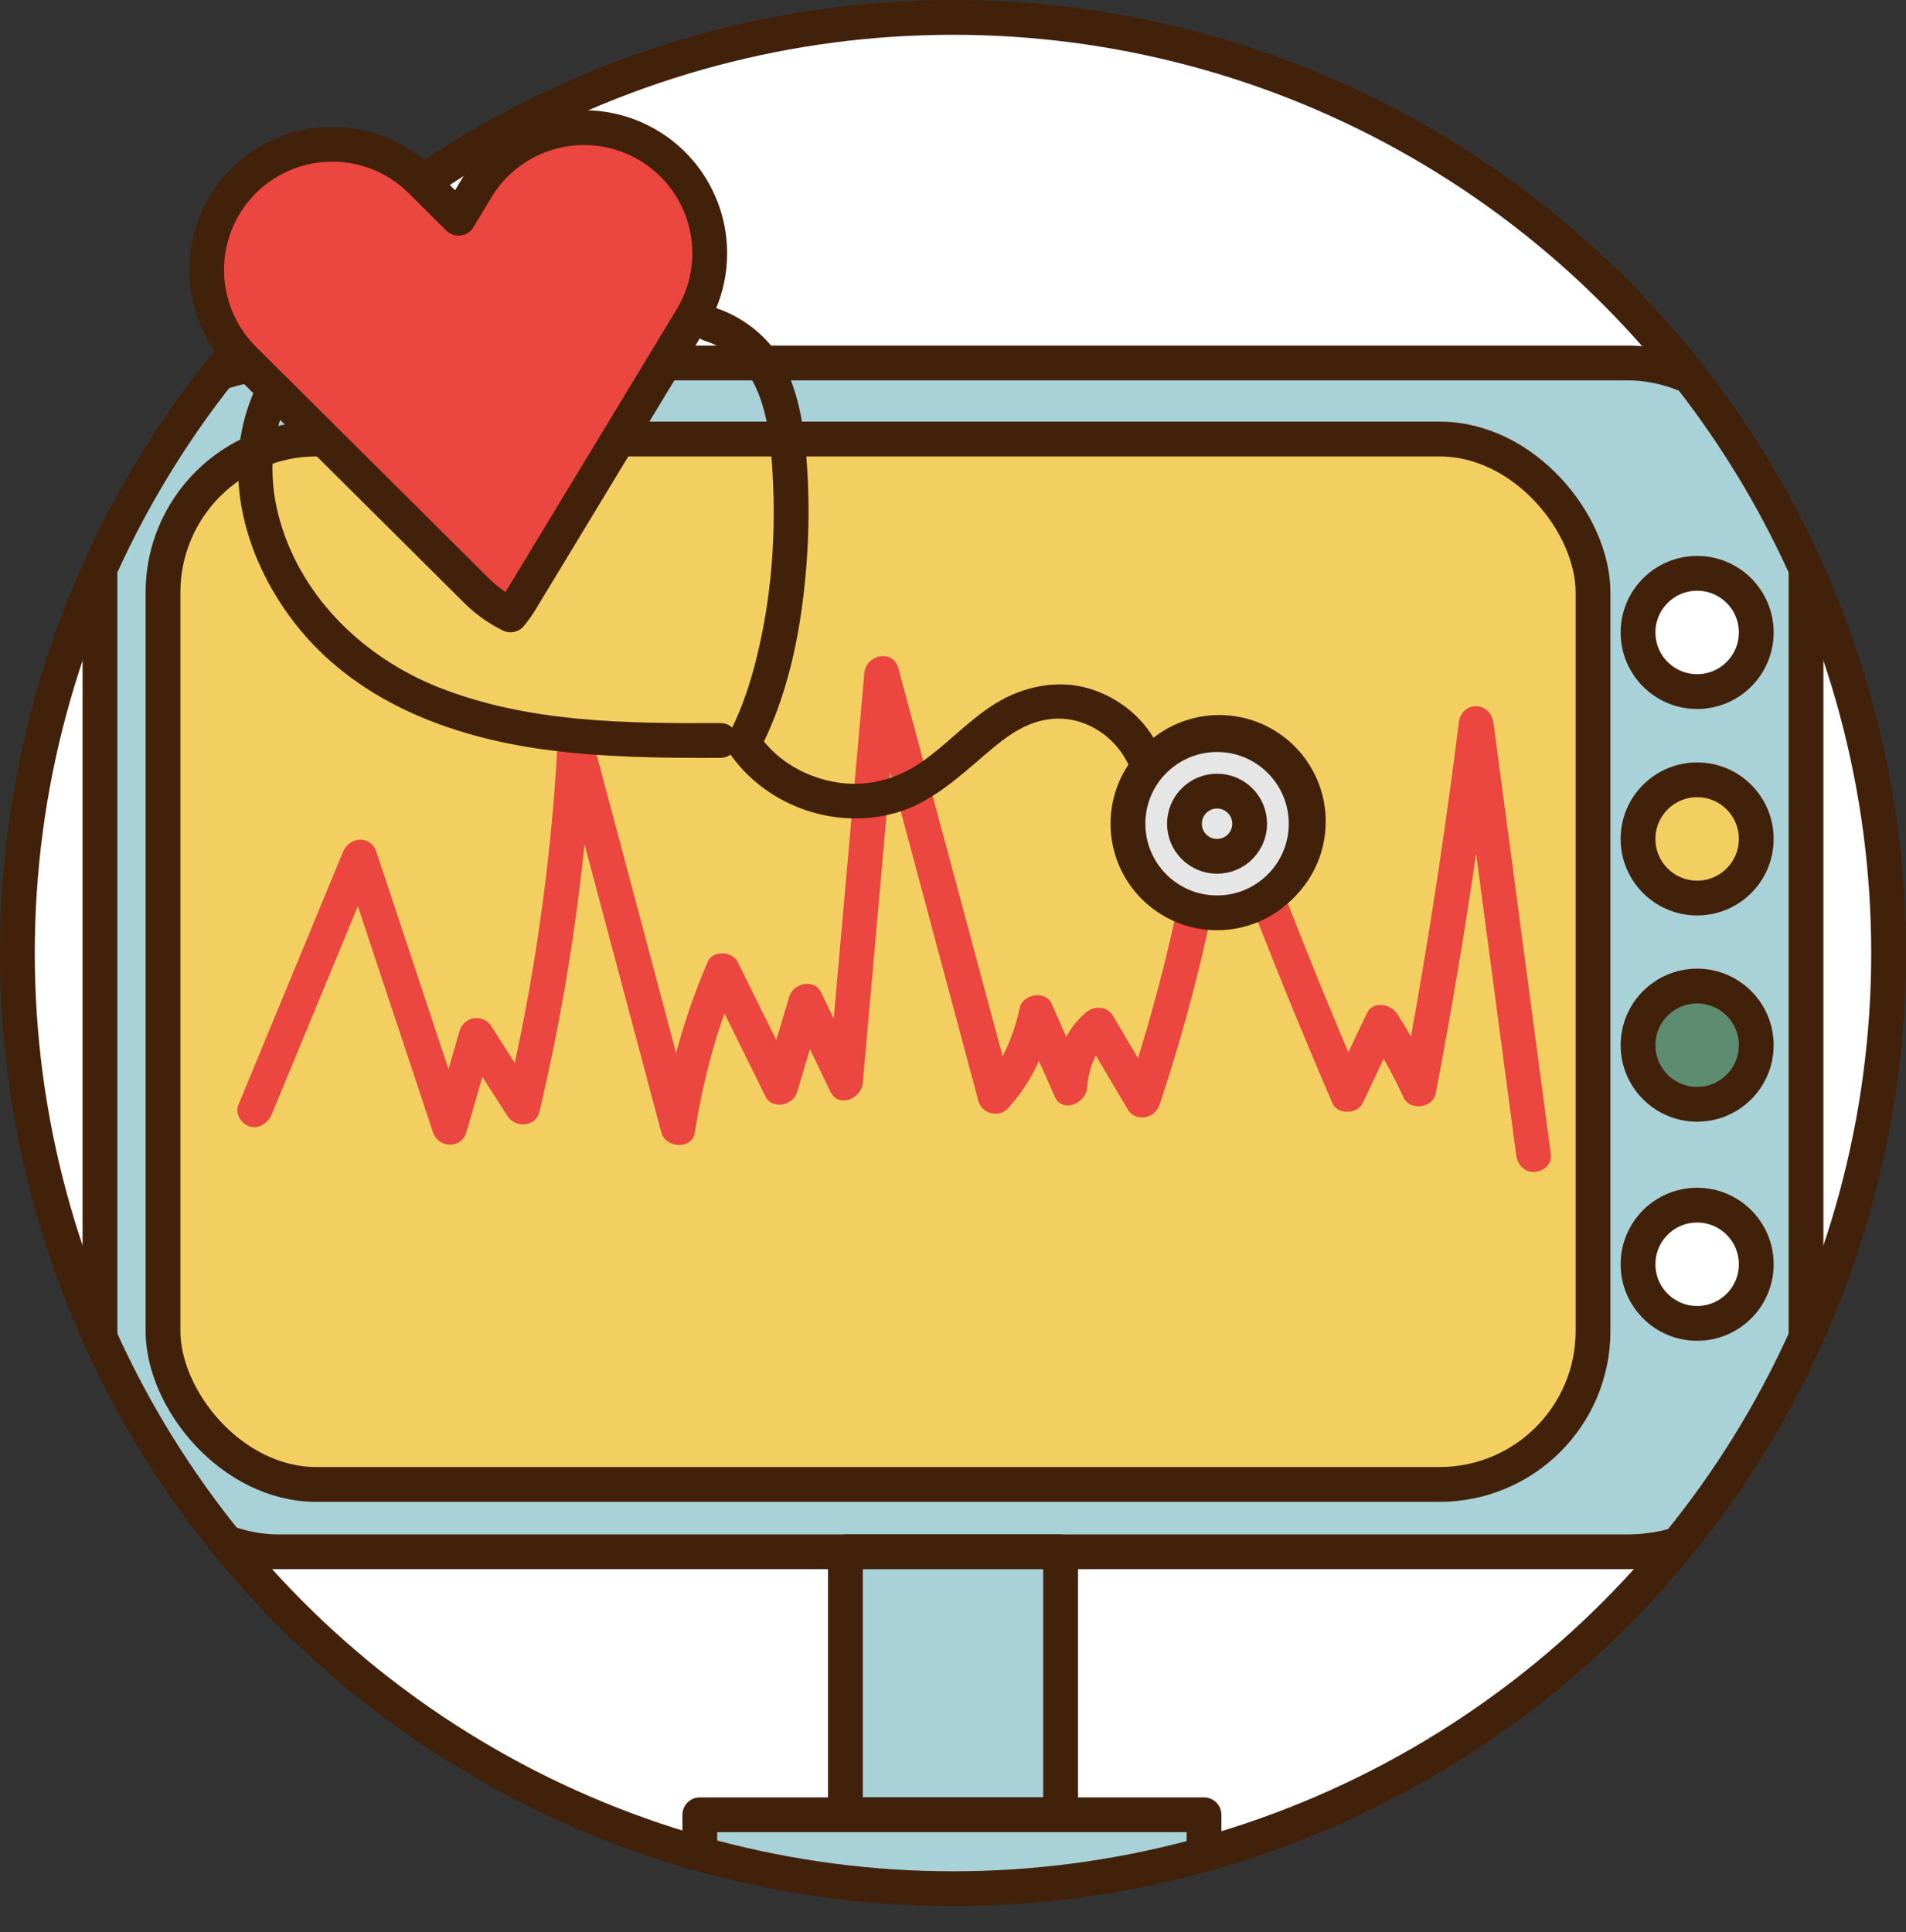<svg id="Layer_1" data-name="Layer 1" xmlns="http://www.w3.org/2000/svg" xmlns:xlink="http://www.w3.org/1999/xlink" viewBox="0 0 877 889"><rect x="0" y="0" width="877" height="889" fill="#333333" stroke="none"/><defs><style>.cls-1,.cls-2{fill:#fff;}.cls-1,.cls-10,.cls-11,.cls-4,.cls-5,.cls-6,.cls-8{stroke:#42210b;stroke-linecap:round;stroke-linejoin:round;stroke-width:16.01px;}.cls-3{clip-path:url(#clip-path);}.cls-4{fill:#a8d2d8;}.cls-5{fill:#f3cf62;}.cls-6{fill:none;}.cls-7,.cls-8{fill:#eb463f;}.cls-9{fill:#42210b;}.cls-10{fill:#e6e6e6;}.cls-11{fill:#5d8c71;}</style><clipPath id="clip-path"><circle class="cls-1" cx="438.5" cy="438.5" r="430.5"/></clipPath></defs><title>icons001</title><circle class="cls-2" cx="438.5" cy="438.5" r="430.5"/><g class="cls-3"><rect class="cls-4" x="46" y="167" width="785" height="547" rx="82.3"/><rect class="cls-5" x="75" y="202" width="658" height="481" rx="70.6"/><rect class="cls-4" x="389" y="714" width="99" height="121"/><rect class="cls-4" x="322" y="835" width="232" height="46"/></g><circle class="cls-6" cx="438.5" cy="438.5" r="430.5"/><path class="cls-7" d="M125,512.8l48.2-116.5H157.8l41.4,124.6c2.4,7.4,13.2,7.9,15.4,0l12.3-42.5-14.6,1.9,21.2,33.2c3.6,5.6,13,5.1,14.7-1.9a961.1,961.1,0,0,0,24.4-170.5l-15.7,2.1,47.4,177.9c1.9,7.1,14.1,8.1,15.4,0,3.8-24.1,10.1-48,19.7-70.4H325.6q13.3,26.7,26.5,53.6c3.2,6.5,12.8,4.4,14.7-1.9l11.8-39.7L364,464.6l18.1,37.7c3.8,7.8,14.3,3.1,14.9-4.1l16.7-188.5L398,311.9l52.2,194.7c1.5,5.6,9.3,8,13.4,3.5,10.9-11.7,17.7-26.6,21.1-42.1L470,469.9l15.3,34.6c3.5,8,14.4,3.1,14.9-4,.7-8.8,3.9-17.5,10.7-23.3l-12.6-1.6,20.5,34.7c3.7,6.2,12.5,4.5,14.7-1.9A803.9,803.9,0,0,0,568.7,353l-15.8,2.1q27.8,77.3,60.2,152.5c2.4,5.4,11.4,5.1,13.9,0l15.7-33.2H628.9a241.8,241.8,0,0,1,17,30.7c2.9,6.1,13.4,4.7,14.7-1.9q16.2-84.7,26.6-170.5h-16l26.4,198.5c.6,4.3,3.3,8,8,8s8.6-3.6,8-8L687.2,332.7c-1.4-10.3-14.8-10.4-16,0Q660.8,416.3,645.1,499l14.7-1.9a249.4,249.4,0,0,0-17.1-30.8c-3-4.6-11.1-5.8-13.8,0l-15.8,33.2H627q-31.7-73.3-58.6-148.7c-3.2-8.8-14.6-6.7-15.7,2.2A785.4,785.4,0,0,1,518,504.2l14.7-1.9-20.5-34.8c-2.8-4.7-8.7-4.9-12.6-1.6-10.1,8.5-14.4,21.8-15.4,34.6l14.9-4-15.2-34.7c-2.8-6.3-13.3-4.4-14.7,1.9-2.8,12.9-7.9,25.3-16.9,35.1l13.4,3.5L413.4,307.6c-2.4-9.1-14.9-6.5-15.7,2.1L381,498.2l14.9-4-18.1-37.6c-3.1-6.5-12.7-4.3-14.6,1.9l-11.9,39.7,14.7-1.9-26.6-53.7c-2.4-5-11.4-5.5-13.8,0a308.9,308.9,0,0,0-21.3,74.2h15.4L272.3,338.9c-2.4-8.9-15.2-6.7-15.7,2.2a933.7,933.7,0,0,1-23.9,166.3l14.6-1.9-21.2-33.3a8.1,8.1,0,0,0-14.6,2l-12.3,42.5h15.4L173.2,392c-2.6-7.9-12.5-7.1-15.4,0L109.6,508.6c-1.7,4,1.8,8.8,5.6,9.8s8.1-1.6,9.8-5.6Z"/><path class="cls-8" d="M112.1,165.2l37.2,37,70,69.6a59.4,59.4,0,0,0,15.6,11.1,60.2,60.2,0,0,0,5-7.1l55.4-91.5,22.9-37.8a57.8,57.8,0,0,0-98.9-59.9L211,100.4,193.7,83.2a57.9,57.9,0,0,0-81.8.2h0A57.9,57.9,0,0,0,112.1,165.2Z"/><path class="cls-9" d="M118.5,176.7c-18,36.7-7.1,78.8,17.1,110,27.7,35.6,70.8,52.1,114.4,58.1,27,3.7,54.2,4,81.4,3.9,10.3-.1,10.3-16.1,0-16-43.6.2-88.6-.2-129.7-16.5-33.9-13.5-62.5-40.7-72.8-76.3-5.3-18.2-5-37.9,3.4-55.1,4.6-9.2-9.2-17.3-13.8-8.1Z"/><path class="cls-9" d="M324.5,156.9c23.3,7.4,28.8,32.1,30.5,53.8,2.2,27.6.9,55.7-4.8,82.8-3.2,15.3-7.6,30.5-14.9,44.4-4.7,9.2,9.1,17.3,13.8,8.1,14.8-28.2,20.5-61,22.4-92.5A315.6,315.6,0,0,0,371,210c-1.2-13.9-3.4-27.7-9.4-40.4s-18.3-23.5-32.9-28.1c-9.8-3.1-14,12.3-4.2,15.4Z"/><path class="cls-9" d="M335.3,346c16.2,24,47,35.6,75,28.5,14.9-3.7,26.8-13.4,38.2-23.2s20.8-18.6,34.4-20.4c15.6-2,30.6,7.7,36.7,21.8,1.7,4,7.5,4.9,10.9,2.9s4.6-7,2.9-11c-5.9-13.6-18.5-23.8-32.6-27.9s-29.9-1-42.8,7-22.7,19.4-35.1,27.7c-10.9,7.2-23.4,10.5-36.4,8.8-14.8-2-29-9.8-37.4-22.3-5.7-8.5-19.6-.5-13.8,8.1Z"/><circle class="cls-10" cx="561" cy="378" r="41"/><circle class="cls-10" cx="561" cy="378" r="21"/><circle class="cls-10" cx="560" cy="379" r="41"/><circle class="cls-10" cx="560" cy="379" r="15"/><circle class="cls-1" cx="780.9" cy="291" r="27.2"/><circle class="cls-5" cx="780.9" cy="386" r="27.2"/><circle class="cls-11" cx="780.9" cy="480.9" r="27.2"/><circle class="cls-1" cx="780.9" cy="581.7" r="27.2"/></svg>
